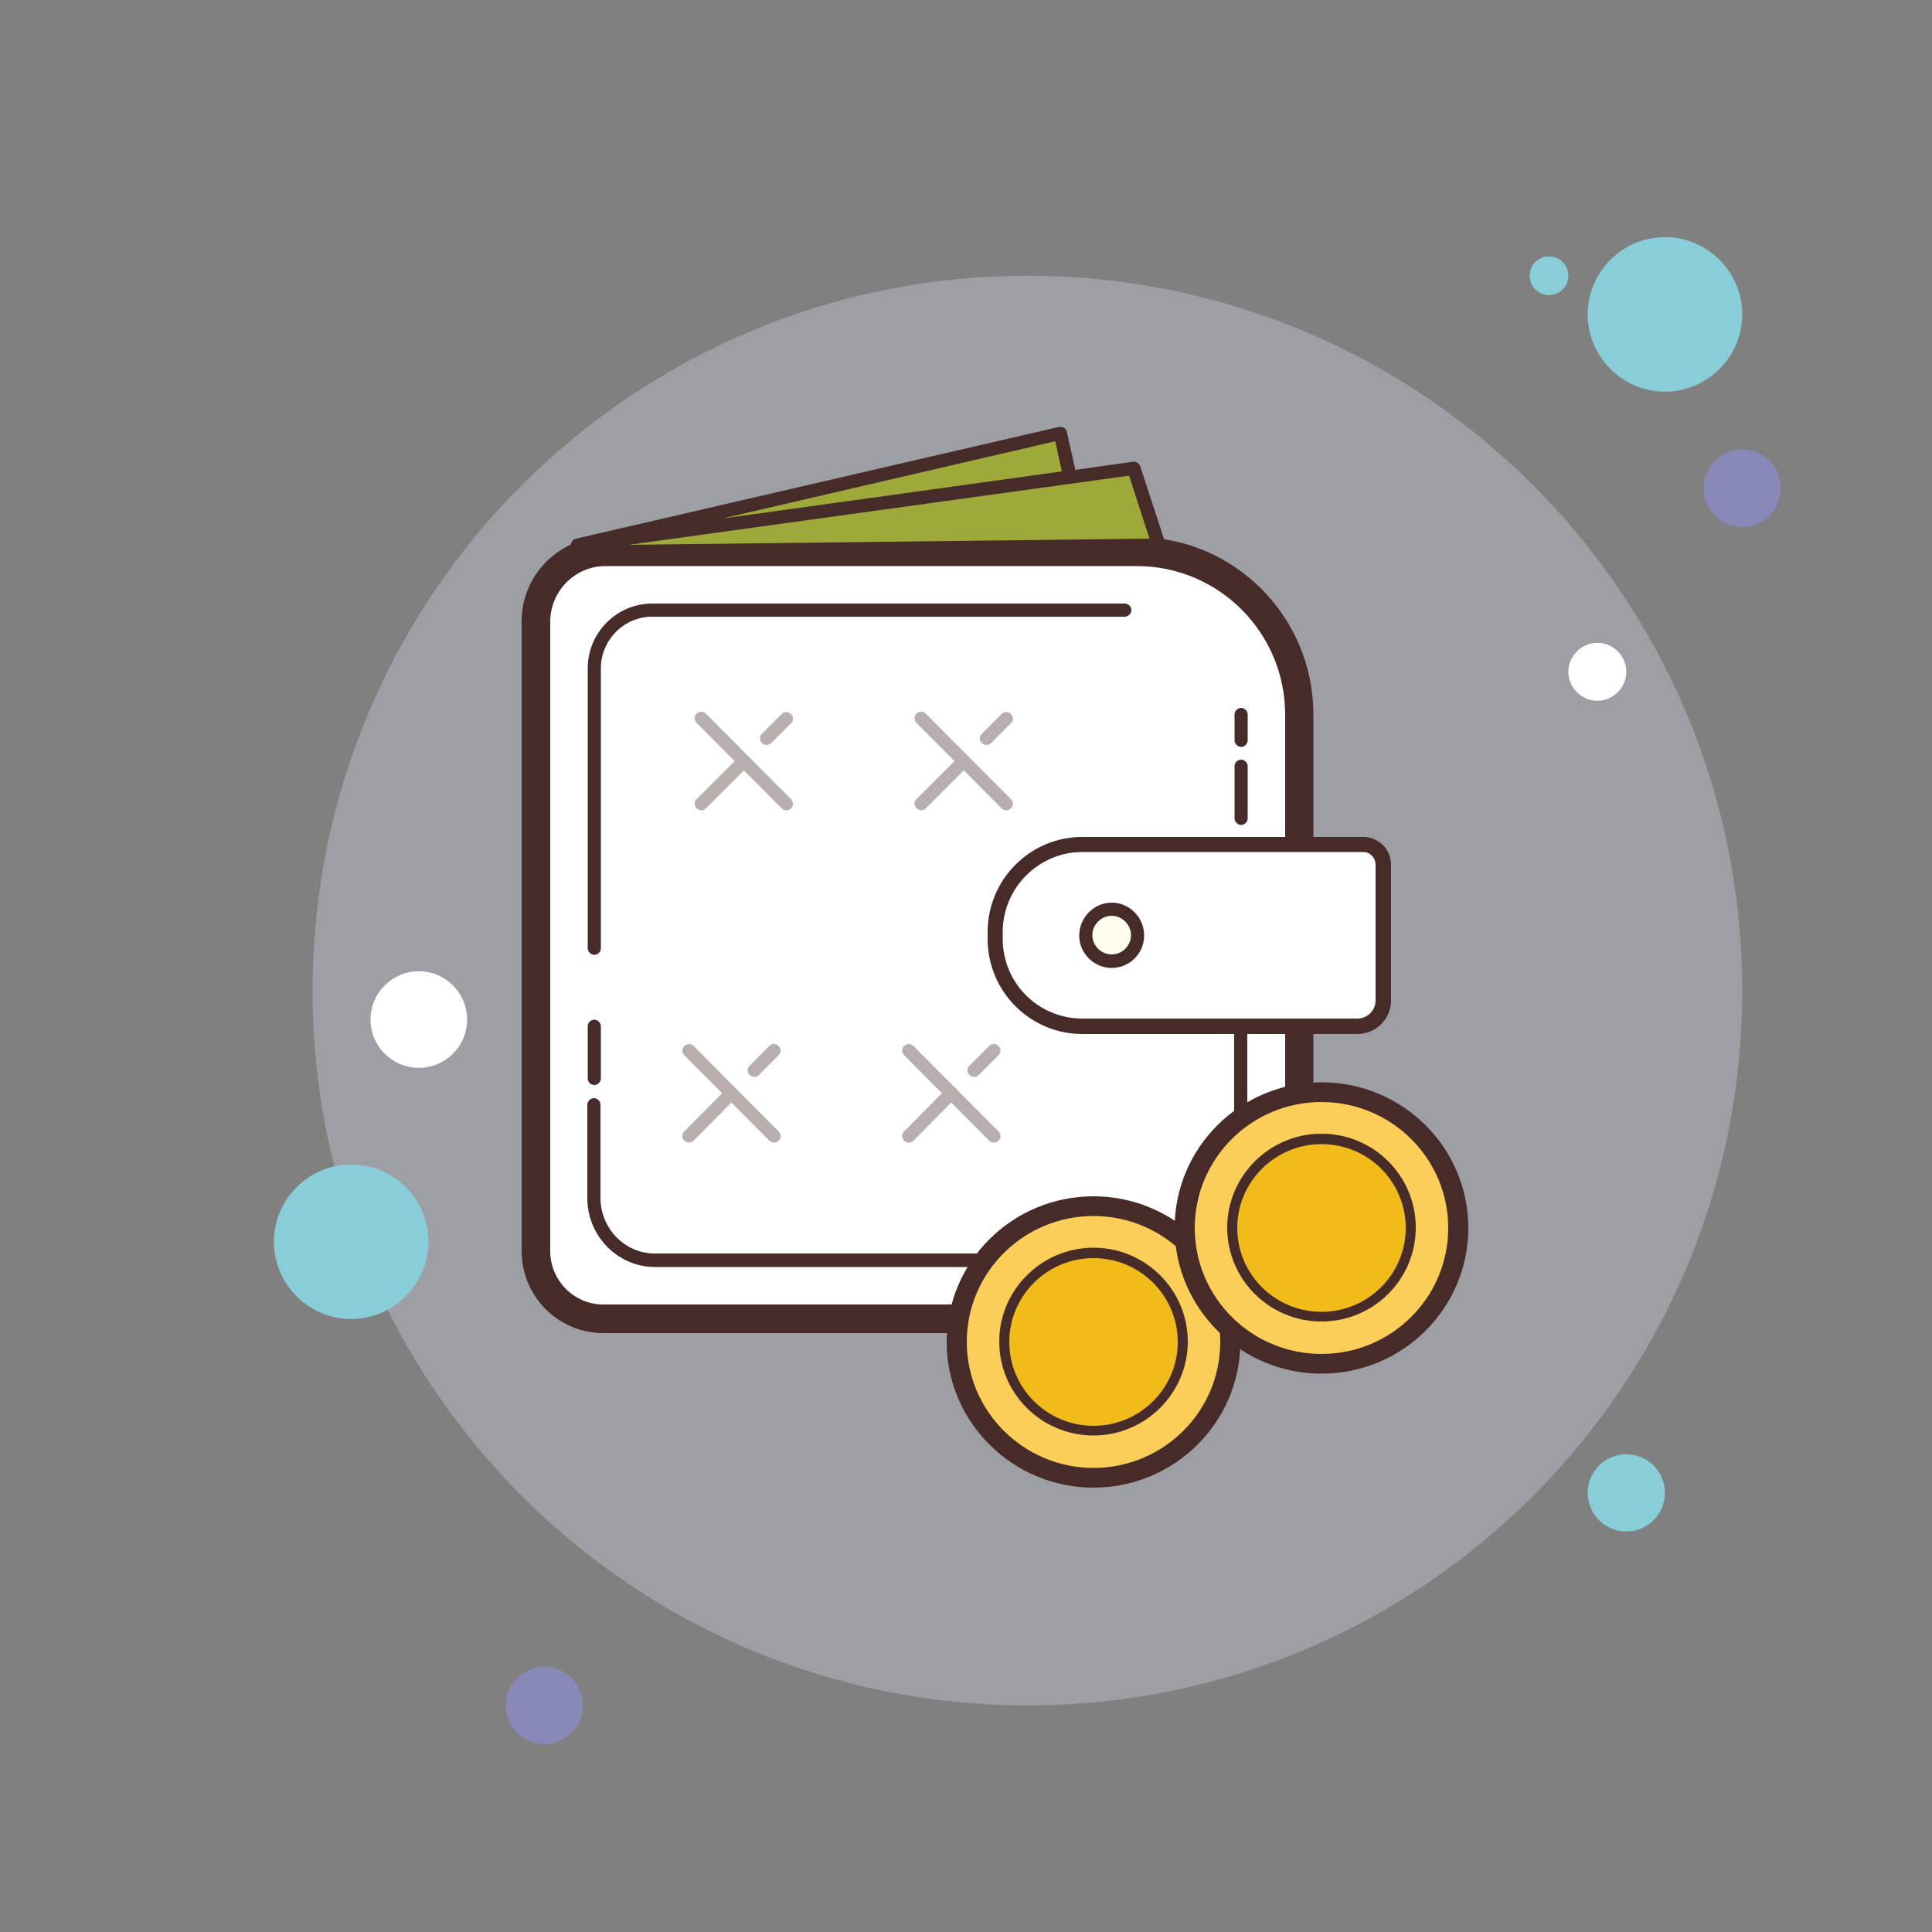 <?xml version="1.0" encoding="UTF-8" standalone="no"?>
<!-- Generator: Adobe Illustrator 16.0.0, SVG Export Plug-In . SVG Version: 6.00 Build 0)  -->

<svg
   xmlns:dc="http://purl.org/dc/elements/1.1/"
   xmlns:cc="http://creativecommons.org/ns#"
   xmlns:rdf="http://www.w3.org/1999/02/22-rdf-syntax-ns#"
   xmlns:svg="http://www.w3.org/2000/svg"
   xmlns="http://www.w3.org/2000/svg"
   xmlns:sodipodi="http://sodipodi.sourceforge.net/DTD/sodipodi-0.dtd"
   xmlns:inkscape="http://www.inkscape.org/namespaces/inkscape"
   version="1.1"
   id="svg140"
   x="0px"
   y="0px"
   width="50px"
   height="50px"
   viewBox="0 0 50 50"
   enable-background="new 0 0 50 50"
   xml:space="preserve"
   sodipodi:docname="wallet.svg"
   inkscape:version="0.92.4 (5da689c313, 2019-01-14)"><rect x="0" y="0" width="50" height="50" fill="#808080" stroke="none"/><defs
   id="defs74">
	
	

		
		
		
		
		
		
		
		
		
	
			
			
			
			
			
			
			
			
		
			
			
			
			
			
			
			
			
			
			
			
		</defs><sodipodi:namedview
   pagecolor="#ffffff"
   bordercolor="#666666"
   borderopacity="1"
   objecttolerance="10"
   gridtolerance="10"
   guidetolerance="10"
   inkscape:pageopacity="0"
   inkscape:pageshadow="2"
   inkscape:window-width="1366"
   inkscape:window-height="705"
   id="namedview72"
   showgrid="false"
   inkscape:zoom="9.44"
   inkscape:cx="9.3816183"
   inkscape:cy="22.818114"
   inkscape:window-x="-8"
   inkscape:window-y="-8"
   inkscape:window-maximized="1"
   inkscape:current-layer="svg140" />
<g
   transform="translate(1.589,0.636)"
   id="g1007"><path
     style="opacity:0.309;fill:#e4e4f9"
     inkscape:connector-curvature="0"
     id="path6-1"
     d="M 25,6.5 C 14.78,6.5 6.5,14.78 6.5,25 6.5,35.22 14.78,43.5 25,43.5 35.22,43.5 43.5,35.22 43.5,25 43.5,14.78 35.22,6.5 25,6.5 Z" /><g
     id="g997"><path
       d="M 38.5,6 C 38.22,6 38,6.22 38,6.5 38,6.78 38.22,7 38.5,7 38.78,7 39,6.78 39,6.5 39,6.22 38.78,6 38.5,6 Z"
       id="path4"
       inkscape:connector-curvature="0"
       style="fill:#88cdd7;fill-opacity:1" /><path
       d="m 41.5,5.5 c -1.1,0 -2,0.9 -2,2 0,1.1 0.9,2 2,2 1.1,0 2,-0.9 2,-2 0,-1.1 -0.9,-2 -2,-2 z"
       id="path8"
       inkscape:connector-curvature="0"
       style="fill:#88cdd7;fill-opacity:1" /><path
       d="m 43.5,11 c -0.55,0 -1,0.45 -1,1 0,0.55 0.45,1 1,1 0.55,0 1,-0.45 1,-1 0,-0.55 -0.45,-1 -1,-1 z"
       id="path10"
       inkscape:connector-curvature="0"
       style="fill:#8889b9" /><path
       d="m 40.5,37 c -0.55,0 -1,0.45 -1,1 0,0.55 0.45,1 1,1 0.55,0 1,-0.45 1,-1 0,-0.55 -0.45,-1 -1,-1 z m -33,-7.5 c -1.1,0 -2,0.9 -2,2 0,1.1 0.9,2 2,2 1.1,0 2,-0.9 2,-2 0,-1.1 -0.9,-2 -2,-2 z"
       id="path12"
       inkscape:connector-curvature="0"
       style="fill:#88cdd7;fill-opacity:1" /><path
       d="m 12.5,42.5 c -0.55,0 -1,0.45 -1,1 0,0.55 0.45,1 1,1 0.55,0 1,-0.45 1,-1 0,-0.55 -0.45,-1 -1,-1 z"
       id="path14"
       inkscape:connector-curvature="0"
       style="fill:#8889b9" /><path
       d="M 9.25,24.5 C 8.56,24.5 8,25.06 8,25.75 8,26.44 8.56,27 9.25,27 9.94,27 10.5,26.44 10.5,25.75 10.5,25.06 9.94,24.5 9.25,24.5 Z M 39.75,16 C 39.34,16 39,16.34 39,16.75 c 0,0.41 0.34,0.75 0.75,0.75 0.41,0 0.75,-0.34 0.75,-0.75 C 40.5,16.34 40.16,16 39.75,16 Z"
       id="path16"
       inkscape:connector-curvature="0"
       style="fill:#ffffff" /></g></g><path
   style="fill:none"
   inkscape:connector-curvature="0"
   d="M 0,50 V 0 h 50 v 50 z"
   id="path2" /><path
   style="fill:#ffffff;fill-opacity:1"
   inkscape:connector-curvature="0"
   d="M 29.42,34.13 H 15.61 c -0.96,0 -1.74,-0.79 -1.74,-1.75 V 16.09 c 0,-0.99 0.81,-1.81 1.8,-1.81 h 13.75 c 2.31,0 4.2,1.9 4.2,4.22 v 11.4 c 0.01,2.33 -1.89,4.23 -4.2,4.23 z"
   id="path18" /><path
   style="fill:#472b29"
   inkscape:connector-curvature="0"
   d="M 29.42,34.5 H 15.61 c -1.16,0 -2.11,-0.95 -2.11,-2.12 v -16.3 c 0,-1.2 0.97,-2.18 2.17,-2.18 h 13.75 c 2.52,0 4.57,2.06 4.57,4.59 v 11.4 c 0,2.55 -2.05,4.61 -4.57,4.61 z M 15.67,14.65 c -0.79,0 -1.43,0.65 -1.43,1.44 v 16.29 c 0,0.76 0.62,1.38 1.37,1.38 h 13.81 c 2.12,0 3.84,-1.73 3.84,-3.85 V 18.5 c 0,-2.13 -1.72,-3.85 -3.84,-3.85 z"
   id="path20" /><path
   style="fill:#472b29"
   inkscape:connector-curvature="0"
   d="m 15.38,24.71 c -0.09,0 -0.17,-0.08 -0.17,-0.17 V 17.3 c 0,-0.93 0.75,-1.68 1.67,-1.68 h 12.23 c 0.09,0 0.17,0.08 0.17,0.17 0,0.09 -0.08,0.17 -0.17,0.17 H 16.88 c -0.73,0 -1.33,0.6 -1.33,1.34 v 7.24 c 0,0.1 -0.08,0.17 -0.17,0.17 z m 0,3.37 c -0.09,0 -0.17,-0.08 -0.17,-0.17 v -1.35 c 0,-0.1 0.08,-0.17 0.17,-0.17 0.09,0 0.17,0.08 0.17,0.17 v 1.35 c 0,0.09 -0.08,0.17 -0.17,0.17 z m 13.54,4.71 H 16.95 c -0.96,0 -1.75,-0.8 -1.75,-1.78 v -2.42 c 0,-0.09 0.08,-0.17 0.17,-0.17 0.09,0 0.17,0.08 0.17,0.17 V 31 c 0,0.79 0.63,1.44 1.4,1.44 h 11.97 c 1.67,0 3.03,-1.4 3.03,-3.11 V 23.2 c 0,-0.09 0.08,-0.17 0.17,-0.17 0.09,0 0.17,0.08 0.17,0.17 v 6.14 c 0.01,1.9 -1.5,3.45 -3.36,3.45 z m 3.2,-11.44 c -0.09,0 -0.17,-0.08 -0.17,-0.17 v -1.35 c 0,-0.1 0.08,-0.17 0.17,-0.17 0.09,0 0.17,0.08 0.17,0.17 v 1.35 c 0,0.09 -0.08,0.17 -0.17,0.17 z m 0,-2.02 c -0.09,0 -0.17,-0.08 -0.17,-0.17 v -0.67 c 0,-0.09 0.08,-0.17 0.17,-0.17 0.09,0 0.17,0.08 0.17,0.17 v 0.67 c 0,0.09 -0.08,0.17 -0.17,0.17 z"
   id="path22" /><path
   style="fill:#ffffff;fill-opacity:1"
   inkscape:connector-curvature="0"
   d="m 35.13,26.56 h -7.12 c -1.24,0 -2.25,-1.02 -2.25,-2.26 v -0.18 c 0,-1.25 1.02,-2.26 2.25,-2.26 h 7.27 c 0.29,0 0.52,0.23 0.52,0.52 v 3.51 c 0,0.37 -0.3,0.67 -0.67,0.67 z"
   id="path24" /><path
   style="fill:#472b29"
   inkscape:connector-curvature="0"
   d="m 35.13,26.76 h -7.12 c -1.35,0 -2.45,-1.1 -2.45,-2.46 v -0.18 c 0,-1.36 1.1,-2.46 2.45,-2.46 h 7.27 c 0.4,0 0.72,0.32 0.72,0.72 v 3.51 c 0,0.48 -0.39,0.87 -0.87,0.87 z m -7.12,-4.71 c -1.13,0 -2.06,0.93 -2.06,2.07 v 0.18 c 0,1.14 0.92,2.06 2.06,2.06 h 7.12 c 0.26,0 0.47,-0.21 0.47,-0.47 v -3.51 c 0,-0.18 -0.14,-0.33 -0.32,-0.33 z"
   id="path26" /><g
   id="g32">
				<path
   style="fill:#fdfcee"
   inkscape:connector-curvature="0"
   d="m 28.77,23.53 c -0.37,0 -0.67,0.3 -0.67,0.67 0,0.37 0.3,0.67 0.67,0.67 0.37,0 0.67,-0.3 0.67,-0.67 0,-0.37 -0.3,-0.67 -0.67,-0.67 z"
   id="path28" />
				<path
   style="fill:#472b29"
   inkscape:connector-curvature="0"
   d="m 28.77,25.05 c -0.46,0 -0.84,-0.38 -0.84,-0.84 0,-0.46 0.38,-0.85 0.84,-0.85 0.46,0 0.84,0.38 0.84,0.85 0,0.47 -0.38,0.84 -0.84,0.84 z m 0,-1.35 c -0.27,0 -0.5,0.23 -0.5,0.5 0,0.27 0.22,0.5 0.5,0.5 0.28,0 0.5,-0.23 0.5,-0.5 0,-0.27 -0.23,-0.5 -0.5,-0.5 z"
   id="path30" />
			</g><g
   style="opacity:0.38"
   id="g48">
				<path
   style="fill:none"
   inkscape:connector-curvature="0"
   d="m 18.15,18.59 2.2,2.21"
   id="path34" />
				<path
   style="fill:#472b29"
   inkscape:connector-curvature="0"
   d="m 20.35,20.97 c -0.04,0 -0.09,-0.02 -0.12,-0.05 l -2.2,-2.21 c -0.07,-0.07 -0.07,-0.18 0,-0.24 0.07,-0.07 0.17,-0.07 0.24,0 l 2.2,2.21 c 0.07,0.07 0.07,0.18 0,0.24 -0.03,0.04 -0.08,0.05 -0.12,0.05 z"
   id="path36" />
				<path
   style="fill:none"
   inkscape:connector-curvature="0"
   d="m 19.25,19.7 -1.1,1.11"
   id="path38" />
				<path
   style="fill:#472b29"
   inkscape:connector-curvature="0"
   d="m 18.15,20.97 c -0.04,0 -0.09,-0.02 -0.12,-0.05 -0.07,-0.07 -0.07,-0.18 0,-0.24 l 1.1,-1.1 c 0.07,-0.07 0.17,-0.07 0.24,0 0.07,0.07 0.07,0.18 0,0.24 l -1.1,1.1 c -0.04,0.04 -0.08,0.05 -0.12,0.05 z"
   id="path40" />
				<g
   id="g46">
					<path
   style="fill:none"
   inkscape:connector-curvature="0"
   d="M 20.35,18.59 19.84,19.1"
   id="path42" />
					<path
   style="fill:#472b29"
   inkscape:connector-curvature="0"
   d="m 19.84,19.28 c -0.04,0 -0.09,-0.02 -0.12,-0.05 -0.07,-0.07 -0.07,-0.18 0,-0.24 l 0.51,-0.51 c 0.07,-0.07 0.17,-0.07 0.24,0 0.07,0.07 0.07,0.18 0,0.24 l -0.51,0.51 c -0.04,0.03 -0.08,0.05 -0.12,0.05 z"
   id="path44" />
				</g>
			</g><g
   style="opacity:0.38"
   id="g64">
				<path
   style="fill:none"
   inkscape:connector-curvature="0"
   d="m 17.83,27.19 2.2,2.21"
   id="path50" />
				<path
   style="fill:#472b29"
   inkscape:connector-curvature="0"
   d="m 20.03,29.57 c -0.04,0 -0.09,-0.02 -0.12,-0.05 l -2.2,-2.21 c -0.07,-0.07 -0.07,-0.18 0,-0.24 0.07,-0.06 0.17,-0.07 0.24,0 l 2.2,2.21 c 0.07,0.07 0.07,0.18 0,0.24 -0.03,0.03 -0.07,0.05 -0.12,0.05 z"
   id="path52" />
				<path
   style="fill:none"
   inkscape:connector-curvature="0"
   d="m 18.93,28.29 -1.1,1.11"
   id="path54" />
				<path
   style="fill:#472b29"
   inkscape:connector-curvature="0"
   d="m 17.83,29.57 c -0.04,0 -0.09,-0.02 -0.12,-0.05 -0.07,-0.07 -0.07,-0.17 0,-0.24 l 1.1,-1.11 c 0.07,-0.07 0.17,-0.07 0.24,0 0.07,0.07 0.07,0.18 0,0.24 l -1.1,1.11 c -0.03,0.03 -0.07,0.05 -0.12,0.05 z"
   id="path56" />
				<g
   id="g62">
					<path
   style="fill:none"
   inkscape:connector-curvature="0"
   d="m 20.03,27.19 -0.51,0.52"
   id="path58" />
					<path
   style="fill:#472b29"
   inkscape:connector-curvature="0"
   d="m 19.52,27.87 c -0.04,0 -0.09,-0.02 -0.12,-0.05 -0.07,-0.07 -0.07,-0.17 0,-0.24 l 0.51,-0.51 c 0.07,-0.07 0.17,-0.07 0.24,0 0.07,0.07 0.07,0.17 0,0.24 l -0.51,0.51 c -0.03,0.04 -0.08,0.05 -0.12,0.05 z"
   id="path60" />
				</g>
			</g><g
   style="opacity:0.38"
   id="g80">
				<path
   style="fill:none"
   inkscape:connector-curvature="0"
   d="m 23.84,18.59 2.2,2.21"
   id="path66" />
				<path
   style="fill:#472b29"
   inkscape:connector-curvature="0"
   d="m 26.04,20.97 c -0.04,0 -0.09,-0.02 -0.12,-0.05 l -2.2,-2.21 c -0.07,-0.07 -0.07,-0.18 0,-0.24 0.07,-0.07 0.17,-0.07 0.24,0 l 2.2,2.21 c 0.07,0.07 0.07,0.18 0,0.24 -0.03,0.04 -0.08,0.05 -0.12,0.05 z"
   id="path68" />
				<path
   style="fill:none"
   inkscape:connector-curvature="0"
   d="m 24.94,19.7 -1.1,1.11"
   id="path70" />
				<path
   style="fill:#472b29"
   inkscape:connector-curvature="0"
   d="m 23.84,20.97 c -0.04,0 -0.09,-0.02 -0.12,-0.05 -0.07,-0.07 -0.07,-0.18 0,-0.24 l 1.1,-1.1 c 0.07,-0.07 0.17,-0.07 0.24,0 0.07,0.07 0.07,0.18 0,0.24 l -1.1,1.1 c -0.03,0.04 -0.08,0.05 -0.12,0.05 z"
   id="path72" />
				<g
   id="g78">
					<path
   style="fill:none"
   inkscape:connector-curvature="0"
   d="M 26.04,18.59 25.53,19.1"
   id="path74" />
					<path
   style="fill:#472b29"
   inkscape:connector-curvature="0"
   d="m 25.53,19.28 c -0.04,0 -0.09,-0.02 -0.12,-0.05 -0.07,-0.07 -0.07,-0.18 0,-0.24 l 0.51,-0.51 c 0.07,-0.07 0.17,-0.07 0.24,0 0.07,0.07 0.07,0.18 0,0.24 l -0.51,0.51 c -0.04,0.03 -0.08,0.05 -0.12,0.05 z"
   id="path76" />
				</g>
			</g><g
   style="opacity:0.38"
   id="g96">
				<path
   style="fill:none"
   inkscape:connector-curvature="0"
   d="m 23.52,27.19 2.2,2.21"
   id="path82" />
				<path
   style="fill:#472b29"
   inkscape:connector-curvature="0"
   d="m 25.72,29.57 c -0.04,0 -0.09,-0.02 -0.12,-0.05 l -2.2,-2.21 c -0.07,-0.07 -0.07,-0.18 0,-0.24 0.07,-0.06 0.17,-0.07 0.24,0 l 2.2,2.21 c 0.07,0.07 0.07,0.18 0,0.24 -0.03,0.03 -0.07,0.05 -0.12,0.05 z"
   id="path84" />
				<path
   style="fill:none"
   inkscape:connector-curvature="0"
   d="m 24.62,28.29 -1.1,1.11"
   id="path86" />
				<path
   style="fill:#472b29"
   inkscape:connector-curvature="0"
   d="m 23.52,29.57 c -0.04,0 -0.09,-0.02 -0.12,-0.05 -0.07,-0.07 -0.07,-0.17 0,-0.24 l 1.1,-1.11 c 0.07,-0.07 0.17,-0.07 0.24,0 0.07,0.07 0.07,0.18 0,0.24 l -1.1,1.11 c -0.03,0.03 -0.07,0.05 -0.12,0.05 z"
   id="path88" />
				<g
   id="g94">
					<path
   style="fill:none"
   inkscape:connector-curvature="0"
   d="m 25.72,27.19 -0.51,0.52"
   id="path90" />
					<path
   style="fill:#472b29"
   inkscape:connector-curvature="0"
   d="m 25.21,27.87 c -0.04,0 -0.09,-0.02 -0.12,-0.05 -0.07,-0.07 -0.07,-0.17 0,-0.24 l 0.51,-0.51 c 0.07,-0.07 0.17,-0.07 0.24,0 0.07,0.07 0.07,0.17 0,0.24 l -0.51,0.51 c -0.03,0.04 -0.08,0.05 -0.12,0.05 z"
   id="path92" />
				</g>
			</g><g
   id="g102">
				<path
   style="fill:#9daa39"
   inkscape:connector-curvature="0"
   d="m 27.68,12.28 -0.24,-1.06 -12.49,2.89 14.39,-1.99 0.65,1.99 -14.95,0.18"
   id="path98" />
				<path
   style="fill:#472b29"
   inkscape:connector-curvature="0"
   d="m 15.04,14.46 c -0.09,0 -0.17,-0.08 -0.17,-0.17 0,-0.01 0,-0.02 0,-0.03 -0.04,-0.02 -0.08,-0.07 -0.09,-0.12 -0.02,-0.09 0.04,-0.18 0.13,-0.2 L 27.4,11.05 c 0.04,-0.01 0.09,0 0.13,0.02 0.04,0.02 0.07,0.06 0.08,0.11 l 0.22,0.98 1.49,-0.21 c 0.08,-0.01 0.16,0.04 0.19,0.12 l 0.65,1.99 c 0.02,0.05 0.01,0.11 -0.02,0.15 -0.03,0.04 -0.08,0.07 -0.14,0.07 l -14.96,0.18 c 0,0 0,0 0,0 z M 29.22,12.31 16.27,14.1 29.75,13.94 Z m -1.91,-0.89 -8.62,2 8.79,-1.22 z"
   id="path100" />
			</g><path
   style="fill:#fbcd59"
   inkscape:connector-curvature="0"
   d="m 28.3,31.21 c -1.95,0 -3.54,1.57 -3.54,3.52 0,1.94 1.58,3.51 3.54,3.51 1.95,0 3.54,-1.57 3.54,-3.51 0,-1.94 -1.59,-3.52 -3.54,-3.52 z"
   id="path106" /><path
   style="fill:#472b29"
   inkscape:connector-curvature="0"
   d="m 28.3,38.5 c -2.09,0 -3.8,-1.69 -3.8,-3.77 0,-2.08 1.7,-3.77 3.8,-3.77 2.09,0 3.8,1.69 3.8,3.77 0,2.08 -1.71,3.77 -3.8,3.77 z m 0,-7.03 c -1.81,0 -3.28,1.46 -3.28,3.26 0,1.79 1.47,3.26 3.28,3.26 1.81,0 3.28,-1.46 3.28,-3.26 0,-1.8 -1.47,-3.26 -3.28,-3.26 z"
   id="path108" /><path
   style="fill:#f1bc19"
   inkscape:connector-curvature="0"
   d="m 28.3,32.43 c -1.28,0 -2.31,1.03 -2.31,2.3 0,1.27 1.04,2.3 2.31,2.3 1.27,0 2.31,-1.03 2.31,-2.3 0,-1.27 -1.03,-2.3 -2.31,-2.3 z"
   id="path110" /><path
   style="fill:#472b29"
   inkscape:connector-curvature="0"
   d="m 28.3,37.15 c -1.35,0 -2.44,-1.09 -2.44,-2.43 0,-1.34 1.1,-2.43 2.44,-2.43 1.34,0 2.44,1.09 2.44,2.43 0,1.34 -1.1,2.43 -2.44,2.43 z m 0,-4.59 c -1.2,0 -2.18,0.97 -2.18,2.17 0,1.2 0.98,2.17 2.18,2.17 1.2,0 2.18,-0.97 2.18,-2.17 0,-1.2 -0.98,-2.17 -2.18,-2.17 z"
   id="path112" /><g
   id="g118">
				<path
   style="fill:#fbcd59"
   inkscape:connector-curvature="0"
   d="m 34.2,28.26 c -1.95,0 -3.54,1.57 -3.54,3.51 0,1.94 1.58,3.52 3.54,3.52 1.96,0 3.54,-1.57 3.54,-3.52 0,-1.94 -1.58,-3.51 -3.54,-3.51 z"
   id="path114" />
				<path
   style="fill:#472b29"
   inkscape:connector-curvature="0"
   d="m 34.2,35.55 c -2.09,0 -3.8,-1.69 -3.8,-3.77 0,-2.08 1.7,-3.77 3.8,-3.77 2.1,0 3.8,1.69 3.8,3.77 0,2.08 -1.7,3.77 -3.8,3.77 z m 0,-7.03 c -1.81,0 -3.28,1.46 -3.28,3.26 0,1.8 1.47,3.26 3.28,3.26 1.81,0 3.28,-1.46 3.28,-3.26 0,-1.8 -1.47,-3.26 -3.28,-3.26 z"
   id="path116" />
			</g><g
   id="g124">
				<path
   style="fill:#f1bc19"
   inkscape:connector-curvature="0"
   d="m 34.2,29.48 c -1.28,0 -2.31,1.03 -2.31,2.3 0,1.27 1.04,2.3 2.31,2.3 1.28,0 2.31,-1.03 2.31,-2.3 0,-1.27 -1.03,-2.3 -2.31,-2.3 z"
   id="path120" />
				<path
   style="fill:#472b29"
   inkscape:connector-curvature="0"
   d="m 34.2,34.2 c -1.35,0 -2.44,-1.09 -2.44,-2.43 0,-1.34 1.1,-2.43 2.44,-2.43 1.35,0 2.44,1.09 2.44,2.43 0,1.34 -1.09,2.43 -2.44,2.43 z m 0,-4.59 c -1.2,0 -2.18,0.97 -2.18,2.17 0,1.2 0.98,2.17 2.18,2.17 1.2,0 2.18,-0.97 2.18,-2.17 0,-1.2 -0.97,-2.17 -2.18,-2.17 z"
   id="path122" />
			</g>
</svg>